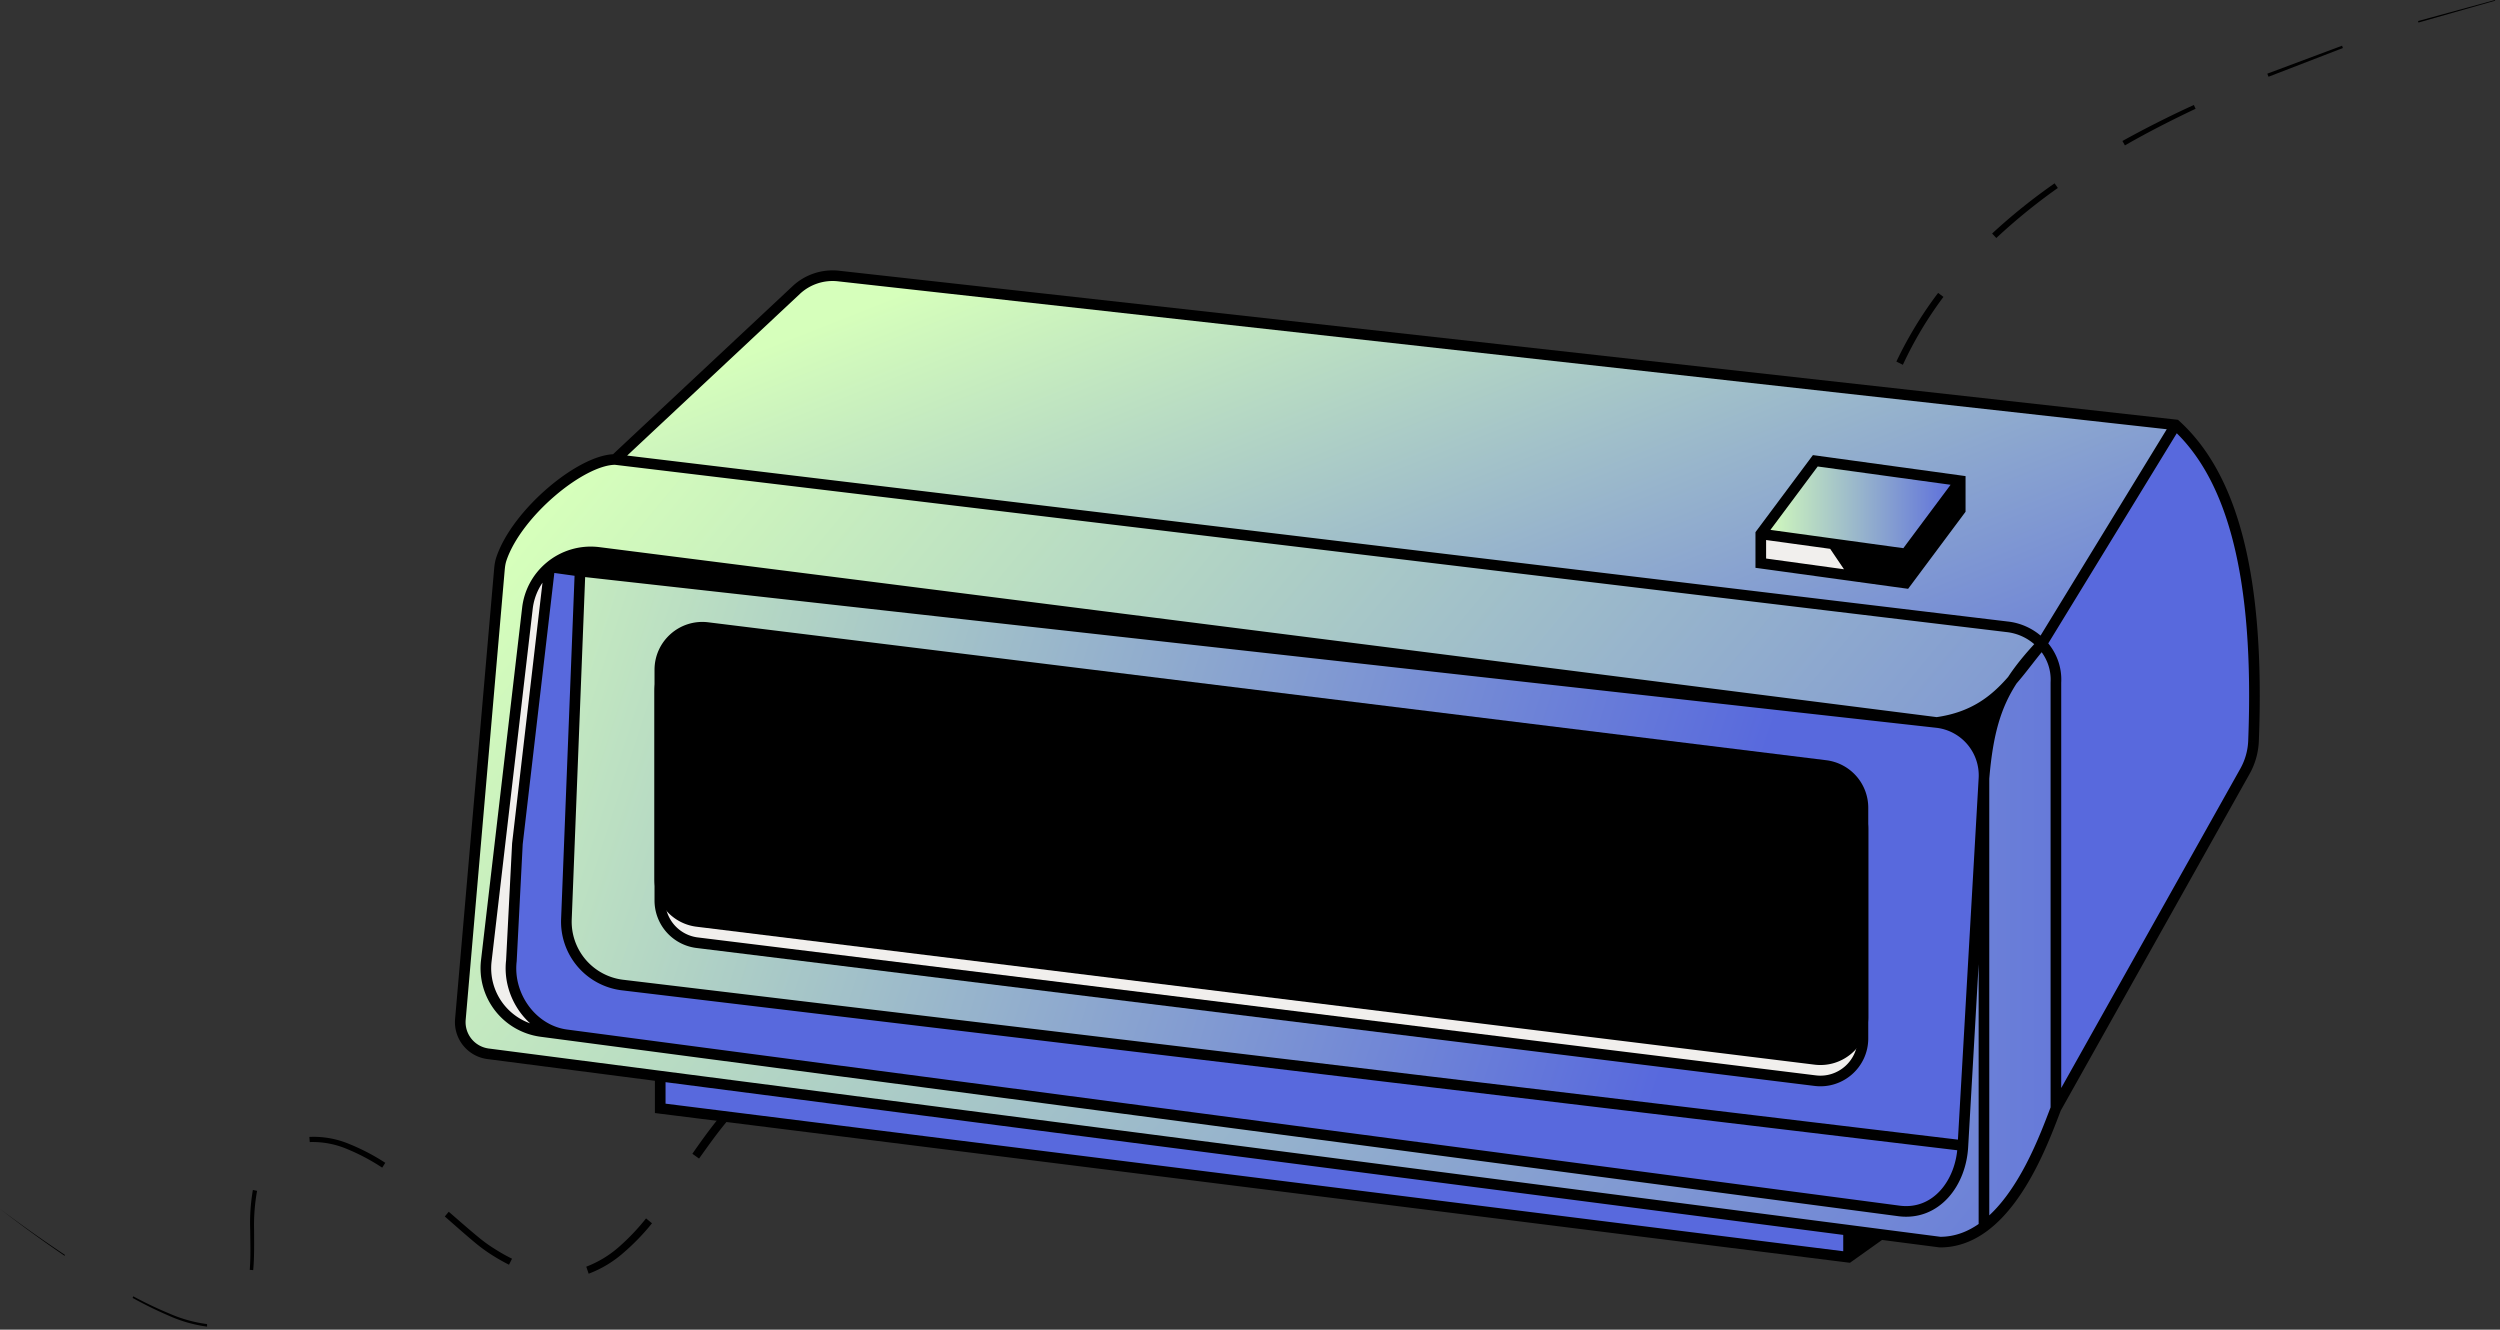 <svg xmlns="http://www.w3.org/2000/svg" width="361" height="192" fill="none"><rect width="100%" height="100%" fill="#333333" stroke="none"/><defs><linearGradient id="a" x1="-.019" x2="1.165" y1=".384" y2="1.091"><stop stop-color="#D6FFBB"/><stop offset="1" stop-color="#5869DD"/></linearGradient><linearGradient id="b" x1="-.081" x2="1.214" y1=".415" y2=".938"><stop stop-color="#D6FFBB"/><stop offset="1" stop-color="#5869DD"/></linearGradient><linearGradient id="c" x1="-.163" x2=".828" y1=".315" y2=".444"><stop stop-color="#D6FFBB"/><stop offset="1" stop-color="#5869DD"/></linearGradient><linearGradient id="d" x1="-21.153" x2="3.755" y1=".21" y2=".21"><stop stop-color="#D6FFBB"/><stop offset="1" stop-color="#5869DD"/></linearGradient><linearGradient id="e" x1="0" x2="1" y1=".657" y2=".657"><stop stop-color="#D6FFBB"/><stop offset="1" stop-color="#5869DD"/></linearGradient><clipPath id="f"><path fill="#fff" d="M95.285 91.142h169.731v86.018H95.285z"/></clipPath></defs><path fill="#000" d="M0 174.562a205.91 205.91 0 0 0 9.393 6.659l-.07.107A187.023 187.023 0 0 1 0 174.562zM19.24 187.188a56.117 56.117 0 0 0 5.185 2.473 19.8 19.8 0 0 0 5.476 1.536v.369a19.873 19.873 0 0 1-5.568-1.598 56.524 56.524 0 0 1-5.185-2.55l.093-.23zM36.063 183.363c.153-1.897.084-3.84.069-5.737a27.824 27.824 0 0 1 .384-5.798l.606.13a27.776 27.776 0 0 0-.43 5.668c0 1.92.046 3.84-.13 5.783l-.5-.046zM44.668 164.171a13.297 13.297 0 0 1 5.798 1.036 30.341 30.341 0 0 1 5.17 2.704l-.446.699a29.573 29.573 0 0 0-5.015-2.665 12.773 12.773 0 0 0-5.446-1.03l-.061-.744zM64.799 174.977c1.459 1.251 2.895 2.534 4.37 3.74.73.602 1.5 1.154 2.304 1.651a25.88 25.88 0 0 0 2.465 1.39l-.438.868c-.871-.44-1.72-.925-2.542-1.452a22.978 22.978 0 0 1-2.365-1.735c-1.49-1.237-2.919-2.519-4.362-3.779l.568-.683zM84.656 182.91a15.564 15.564 0 0 0 4.739-2.872 31.81 31.81 0 0 0 3.894-4.101l.86.706a32.307 32.307 0 0 1-4.063 4.209 16.296 16.296 0 0 1-5.084 3.072l-.346-1.014zM99.977 166.605c1.098-1.582 2.219-3.149 3.425-4.669.607-.768 1.229-1.536 1.874-2.235.33-.369.66-.722 1.006-1.075.346-.354.73-.715.975-.991l.953.814c-.4.43-.707.691-1.045 1.044-.338.354-.653.684-.968 1.03a45.264 45.264 0 0 0-1.843 2.165c-1.19 1.483-2.304 3.072-3.41 4.608l-.967-.691zM115.121 149.494a38.225 38.225 0 0 1 10.983 3.97l-.607 1.183a37.066 37.066 0 0 0-10.591-3.84l.215-1.313zM136.172 159.109a54.143 54.143 0 0 0 10.345 4.693l-.407 1.313a55.518 55.518 0 0 1-10.598-4.823l.66-1.183zM155.961 160.661a57.85 57.85 0 0 0 6.613-9.216l1.213.768a58.807 58.807 0 0 1-6.812 9.454l-1.014-1.006zM168.836 141.699l6.95-9.209 1.16.899-6.95 9.17-1.16-.86zM182.855 123.389l7.12-9.055 1.19.937-7.134 9.039-1.176-.921zM197.059 105.256l3.509-4.562.876-1.137.937-1.128 1.866-2.25 1.122 1.02-1.813 2.182-.899 1.09-.875 1.145-3.51 4.577-1.213-.937zM213.309 88.775c3.4-1.96 7.084-3.38 10.921-4.209l.322 1.429a36.278 36.278 0 0 0-10.491 4.07l-.752-1.29zM235.789 83.214c3.84-.115 7.726 0 11.574.177l-.061 1.413c-3.84-.161-7.681-.269-11.467-.146l-.046-1.444zM258.937 84.45a17.904 17.904 0 0 1 5.583 2.097 19.225 19.225 0 0 1 4.485 3.91l-1.029.906a17.79 17.79 0 0 0-4.17-3.625 16.132 16.132 0 0 0-5.154-1.92l.285-1.367zM276.233 99.42c.681.74 1.288 1.545 1.813 2.403a6.646 6.646 0 0 1 .453 6.144 6.043 6.043 0 0 1-.338.768 1.47 1.47 0 0 1-1.014.768 1.618 1.618 0 0 1-1.144-.291 3.518 3.518 0 0 1-.661-.569l.96-.914c.127.138.269.262.423.369a.605.605 0 0 0 .215.1c-.046 0 0 0 .076-.123.092-.18.174-.365.246-.553a5.71 5.71 0 0 0 .415-2.619 5.581 5.581 0 0 0-.768-2.427 13.787 13.787 0 0 0-1.659-2.181l.983-.876zM270.762 97.745a101.446 101.446 0 0 1-1.813-11.443l1.229-.13a105.619 105.619 0 0 0 1.859 11.289l-1.275.284zM268.578 74.705a62.513 62.513 0 0 1 1.475-11.52l1.067.238a61.6 61.6 0 0 0-1.367 11.32l-1.175-.038zM273.836 52.21a56.786 56.786 0 0 1 6.029-9.915l.768.576a55.089 55.089 0 0 0-5.86 9.807l-.937-.468zM287.66 33.723a84.142 84.142 0 0 1 9.024-7.25l.469.669a84.473 84.473 0 0 0-8.886 7.227l-.607-.646zM306.477 20.36a150.65 150.65 0 0 1 10.314-5.2l.253.546c-3.463 1.643-6.912 3.395-10.206 5.292l-.361-.638zM327.398 10.637l10.799-4.04.115.338-10.737 4.147-.177-.445zM349.164 3.041 360.277 0l.023.1-11.075 3.156-.061-.215zM266.932 177.646v3.902l4.638-3.301-4.638-.601zM279.668 104.327a7.68 7.68 0 0 1 6.816 8.072c.549-6.574 1.715-10.514 4.099-14.18-2.507 2.878-5.559 5.36-10.915 6.108z"/><path fill="#000" d="m83.761 82.477 195.907 21.85L86.435 79.766a9.19 9.19 0 0 0-7.062 2.1l4.388.611z"/><path fill="#5869DD" d="M296.872 98.575v61.472l27.286-48.651a9.738 9.738 0 0 0 1.25-4.373c.939-23.875-3.058-38.229-11.243-45.67l-19.347 31.63c1.389 1.475 2.181 3.461 2.054 5.592z"/><path fill="url(#a)" d="m88.835 66.349 200.938 24.154a8.087 8.087 0 0 1 5.045 2.48l19.347-31.63-193.096-21.497a7.683 7.683 0 0 0-6.098 2.03L88.835 66.349z"/><path fill="url(#b)" d="m286.484 112.399-3.039 53.024c-.234 5.405-3.886 10.142-9.25 9.433L81.79 149.426l-3.623-.478a9.217 9.217 0 0 1-7.946-10.205l5.938-50.898a9.183 9.183 0 0 1 3.214-5.979 9.19 9.19 0 0 1 7.062-2.1l193.233 24.561c5.356-.748 8.408-3.23 10.915-6.108 1.122-1.724 2.512-3.387 4.235-5.236a8.087 8.087 0 0 0-5.045-2.48L88.835 66.349c-4.89 0-14.16 7.667-16.423 14.322-.168.493-.248 1.009-.293 1.527l-5.64 65.001a4.609 4.609 0 0 0 3.998 4.968l24.86 3.224 171.595 22.255 4.638.601 8.582 1.113c2.384 0 4.486-.855 6.332-2.224v-64.737z"/><path fill="url(#c)" d="m83.761 82.477-1.97 50.253a9.216 9.216 0 0 0 8.113 9.512l193.541 23.181 3.039-53.024a7.68 7.68 0 0 0-6.816-8.072L83.761 82.477z"/><path fill="#5869DD" d="m81.79 132.73 1.971-50.253-4.388-.61-4.659 39.97-.87 16.906c-.583 5.001 2.954 10.023 7.945 10.683l192.406 25.43c5.364.709 9.016-4.028 9.25-9.433L89.904 142.242a9.216 9.216 0 0 1-8.114-9.512z"/><path fill="url(#d)" d="M296.872 160.047V98.575c.127-2.13-.665-4.117-2.054-5.592-1.463 1.7-2.754 3.537-4.235 5.236-2.384 3.666-3.55 7.606-4.099 14.18v64.737c5.606-4.156 8.843-13.045 10.388-17.089z"/><path fill="#F1EFED" d="m76.159 87.845-5.938 50.898a9.217 9.217 0 0 0 7.946 10.205l3.622.478c-4.99-.66-8.528-5.682-7.945-10.683l.87-16.906 4.66-39.97a9.183 9.183 0 0 0-3.215 5.978z"/><path fill="#5869DD" d="M95.337 155.391v4.656l171.595 21.501v-3.902L95.337 155.391z"/><path fill="#000" d="m81.79 132.73-.767-.03.768.03zm8.114 9.512-.092.763.092-.763zm189.764-37.915-.085.763.085-.763zm17.204-5.752-.767-.046-.001.023v.023h.768zm-7.099-8.072-.091.762.01.001.081-.763zm24.392-29.15.517-.568-.184-.167-.248-.028-.085.763zm-243.944 77.39-.763-.089.763.089zm5.938-50.898-.763-.089.763.09zm10.276-8.08.097-.761h-.004l-.093.762zm187.76 95.091.101-.761-.101.761zM81.79 149.426l-.101.762.1-.762zm-3.623-.478.1-.762-.1.762zm-11.689-1.749-.765-.067.765.067zm5.64-65-.765-.067.766.066zm.294-1.528-.728-.247.728.247zm-1.935 71.496.098-.762-.098.762zm209.675 27.193-.099.762.049.006h.05v-.768zM73.844 138.743l.763.089.003-.025.001-.025-.767-.039zm5.53-56.877-.496-.587.495.587zm-4.66 39.971-.763-.089-.002.025-.002.024.767.04zm40.257-79.951.525.56-.525-.56zM95.337 155.39l.099-.762-.1.762zm0 4.656h-.768v.678l.672.084.096-.762zm171.595 21.501-.095.762.297.037.244-.174-.446-.625zm0-3.902.099-.762-.099.762zM121.069 39.856l.085-.763-.085.763zm203.089 71.54.67.376-.67-.376zm1.25-4.373-.768-.03.768.03zM82.994 82.447l-1.97 50.253 1.534.06 1.97-50.253-1.534-.06zm6.818 60.558 193.542 23.18.182-1.525-193.541-23.181-.183 1.526zm194.4 22.462 3.039-53.024-1.533-.088-3.04 53.024 1.534.088zm-4.459-61.903L83.846 81.714l-.17 1.527 195.907 21.849.17-1.526zm7.498 8.879a8.447 8.447 0 0 0-7.498-8.879l-.17 1.526a6.913 6.913 0 0 1 6.135 7.265l1.533.088zM81.023 132.7a9.984 9.984 0 0 0 8.79 10.305l.182-1.526a8.447 8.447 0 0 1-7.437-8.719l-1.535-.06zm216.617 27.347V98.575h-1.536v61.472h1.536zm-7.775-70.307L88.927 65.587l-.183 1.524 200.938 24.154.183-1.525zm7.773 8.88c.141-2.353-.736-4.543-2.26-6.163l-1.119 1.053c1.253 1.33 1.96 3.112 1.846 5.02l1.533.09zm-2.261-6.163a8.853 8.853 0 0 0-5.522-2.718l-.163 1.527a7.318 7.318 0 0 1 4.567 2.244l1.118-1.053zm-15.603 12.631c5.595-.782 8.802-3.396 11.388-6.364l-1.158-1.01c-2.428 2.787-5.325 5.138-10.442 5.852l.212 1.522zm11.388-6.364c.756-.867 1.461-1.767 2.15-2.65.694-.887 1.371-1.756 2.088-2.59l-1.164-1.002c-.746.867-1.446 1.766-2.134 2.647-.692.886-1.373 1.754-2.098 2.586l1.158 1.009zm-3.912 13.739c.543-6.502 1.687-10.303 3.977-13.825l-1.288-.838c-2.478 3.811-3.665 7.889-4.22 14.535l1.531.128zm3.977-13.825c1.087-1.671 2.444-3.298 4.153-5.13l-1.123-1.048c-1.738 1.863-3.162 3.564-4.318 5.34l1.288.838zm4.247-5.254 19.347-31.63-1.311-.801-19.347 31.63 1.311.801zm-224.49 45.448 5.938-50.898-1.526-.178-5.938 50.898 1.526.178zm15.354-58.304 193.233 24.561.194-1.524L86.532 79.004l-.194 1.524zm-4.448 68.137-3.622-.479-.201 1.523 3.622.479.201-1.523zm200.788 16.725c-.111 2.549-1.028 4.905-2.502 6.525-1.461 1.604-3.472 2.498-5.88 2.18l-.201 1.522c2.954.391 5.451-.729 7.216-2.668 1.751-1.922 2.777-4.637 2.901-7.493l-1.534-.066zm-213.22-26.736a9.984 9.984 0 0 0 8.609 11.055l.2-1.523a8.448 8.448 0 0 1-7.283-9.354l-1.526-.178zm-2.214 8.611 5.64-65-1.53-.133-5.64 65 1.53.133zm5.895-66.347c1.07-3.145 3.84-6.618 6.999-9.32 1.57-1.344 3.209-2.474 4.739-3.265 1.545-.798 2.913-1.216 3.958-1.216v-1.536c-1.4 0-3.024.54-4.663 1.388-1.654.855-3.391 2.057-5.033 3.462-3.266 2.795-6.262 6.484-7.455 9.993l1.455.494zm-7.426 66.214a5.377 5.377 0 0 0 4.665 5.797l.197-1.524a3.84 3.84 0 0 1-3.331-4.14l-1.53-.133zm230.441 12.641c-.776 2.031-1.955 5.22-3.633 8.42-1.684 3.21-3.83 6.35-6.494 8.326l.915 1.234c2.941-2.181 5.217-5.563 6.939-8.847 1.728-3.295 2.939-6.572 3.708-8.585l-1.435-.548zm-10.127 16.746c-1.742 1.292-3.688 2.073-5.875 2.073v1.536c2.58 0 4.84-.929 6.79-2.375l-.915-1.234zm-.311-64.12v64.737h1.536v-64.737h-1.536zM73.081 138.654c-.627 5.374 3.158 10.813 8.608 11.534l.201-1.523c-4.533-.6-7.823-5.205-7.283-9.833l-1.526-.178zm13.447-59.65a9.959 9.959 0 0 0-7.65 2.275l.99 1.175a8.423 8.423 0 0 1 6.473-1.926l.187-1.525zm-7.26 3.623 4.387.611.212-1.521-4.388-.611-.212 1.521zm-2.346 5.307a8.416 8.416 0 0 1 2.946-5.48l-.99-1.175a9.951 9.951 0 0 0-3.482 6.477l1.526.178zm-2.311 50.848.87-16.906-1.534-.079-.87 16.907 1.534.078zm4-57.005-4.66 39.971 1.526.178 4.66-39.97-1.527-.179zm218.931 78.645 27.286-48.65-1.339-.752-27.287 48.651 1.34.751zM89.36 66.91l26.136-24.463-1.05-1.122L88.31 65.788l1.05 1.122zm6.076 87.719-24.86-3.224-.198 1.524 24.86 3.224.198-1.524zm-.867.762v4.656h1.536v-4.656h-1.536zm.672 5.418 171.596 21.501.191-1.524-171.596-21.501-.19 1.524zm171.79 16.075L95.436 154.629l-.198 1.524 171.596 22.254.197-1.523zm.67 4.664v-3.902h-1.537v3.902h1.537zm12.55-2.949-8.582-1.113-.198 1.523 8.582 1.113.198-1.523zm-8.582-1.113-4.638-.602-.197 1.523 4.637.602.198-1.523zm-4.291 4.687 4.637-3.3-.89-1.251-4.638 3.3.891 1.251zM120.984 40.62 314.08 62.117l.17-1.527-193.096-21.497-.17 1.527zm192.665 21.302c7.913 7.193 11.929 21.229 10.991 45.071l1.535.06c.941-23.909-3.037-38.58-11.493-46.268l-1.033 1.137zM115.496 42.447a6.914 6.914 0 0 1 5.488-1.827l.17-1.527a8.452 8.452 0 0 0-6.708 2.232l1.05 1.122zM72.884 82.265c.042-.488.115-.935.255-1.347l-1.455-.494c-.195.574-.283 1.158-.33 1.708l1.53.133zm201.412 91.83L81.89 148.665l-.201 1.523 192.406 25.429.201-1.522zm50.532-62.323a10.497 10.497 0 0 0 1.347-4.719l-1.535-.06a8.965 8.965 0 0 1-1.151 4.027l1.339.752zM275.186 79.979v4.224l7.872-10.56v-4.225l-7.872 10.56z"/><path fill="#000" d="M275.186 84.203v-4.224l-10.464-1.44 3.148 4.657 7.316 1.007z"/><path fill="#F1EFED" d="M254.258 77.099v4.224l13.612 1.873-3.148-4.658-10.464-1.44z"/><path fill="url(#e)" d="m275.186 79.979 7.872-10.56-20.928-2.88-7.872 10.56 10.464 1.44 10.464 1.44z"/><path fill="#000" d="M254.258 81.323h-.768v.67l.663.09.105-.76zm0-4.224-.616-.46-.152.205v.255h.768zm20.928 7.104-.105.76.45.062.271-.363-.616-.46zm7.872-14.785h.768v-.67l-.663-.09-.105.76zm0 4.224.616.46.152-.205v-.254h-.768zm-20.928-7.104.105-.76-.45-.062-.271.363.616.46zm-7.104 14.785v-4.224h-1.536v4.224h1.536zm20.928 2.88v-4.224h-1.536v4.224h1.536zm-.152-3.765 7.872-10.56-1.231-.919-7.873 10.56 1.232.919zm8.024-6.795v-4.225h-1.536v4.224h1.536zm-8.024 11.019 7.872-10.56-1.231-.919-7.873 10.56 1.232.919zm-13.777-17.363 20.929 2.88.209-1.522-20.928-2.88-.21 1.522zm-7.151 10.258 7.872-10.56-1.232-.918-7.872 10.56 1.232.919zm-.721.302 10.464 1.44.21-1.521-10.464-1.44-.21 1.521zm10.464 1.44 10.464 1.44.21-1.521-10.464-1.44-.21 1.521zm-10.464 2.784 13.612 1.874.21-1.522-13.612-1.873-.21 1.521zm13.612 1.874 7.316 1.007.21-1.522-7.316-1.007-.21 1.522zm-3.679-4.988 3.148 4.657 1.272-.86-3.148-4.657-1.272.86z"/><path fill="#F1EFED" stroke="#000" stroke-width="1.536" d="M95.281 130.03V99.792c0-3.692 3.233-6.55 6.897-6.098l161.439 19.917a6.145 6.145 0 0 1 5.392 6.098v30.239c0 3.692-3.233 6.55-6.897 6.098l-161.439-19.918a6.144 6.144 0 0 1-5.392-6.098z"/><path fill="#000" stroke="#000" stroke-width="1.536" d="M95.281 126.958V96.72c0-3.692 3.233-6.55 6.897-6.098l161.439 19.917a6.145 6.145 0 0 1 5.392 6.098v30.239c0 3.692-3.233 6.55-6.897 6.098l-161.439-19.918a6.144 6.144 0 0 1-5.392-6.098z"/><g clip-path="url(#f)"><path fill="#F1EFED" d="m30.327 17.847-.981 7.617 11.426 1.472.981-7.617-3.809-.491.491-3.808-3.808-.491-.491 3.809-3.809-.491zm-7.617-.981 3.809.49.49-3.808 3.809.49.491-3.808 11.425 1.472-.49 3.808 3.808.491-.49 3.809 3.808.49-2.453 19.043-7.617-.981.981-7.617-11.426-1.472-.981 7.617-7.617-.981 2.453-19.043zm31.45-3.692 7.617.981-2.944 22.852 11.426 1.472 2.944-22.852 7.617.981-2.944 22.852-3.808-.491-.491 3.809-19.043-2.453.491-3.809-3.809-.491 2.944-22.851zm37.595 8.715-2.453 19.043 7.617.981.491-3.808 3.809.49 1.472-11.425-3.809-.491.491-3.809-7.618-.981zm-7.126-4.79 19.043 2.453-.491 3.809 3.809.491-.491 3.808 3.809.491-1.472 11.426-3.809-.491-.49 3.809-3.809-.491-.491 3.809-19.043-2.454 3.435-26.66zm57.129 7.36-.491 3.809-7.617-.982-2.453 19.043 7.617.982-.491 3.808-22.851-2.944.49-3.808 7.618.981 2.453-19.043-7.617-.981.49-3.809 22.852 2.944zm30.469 3.925-.491 3.809-7.617-.981-2.944 22.851-7.617-.981 2.944-22.852-7.618-.981.491-3.809 22.852 2.944zm60.937 7.851-.491 3.808-7.617-.981-2.944 22.852-7.617-.982 2.944-22.851-7.617-.982.491-3.808 22.851 2.944zm30.469 3.925-.491 3.809-7.617-.982-2.453 19.043 7.617.982-.491 3.808-22.851-2.944.49-3.808 7.618.981 2.453-19.043-7.617-.981.49-3.809 22.852 2.944zm3.808.491 7.618.981-.491 3.809 3.809.49-.491 3.809 3.809.491.49-3.809 3.809.491.49-3.809 7.618.981-3.435 26.66-7.617-.981 1.472-11.426-3.809-.49-.49 3.808-3.809-.49.491-3.809-3.809-.491-1.472 11.426-7.617-.981 3.434-26.66zm30.469 3.925 26.66 3.435-.49 3.808-19.043-2.453-.982 7.617 15.235 1.963-.491 3.808-15.234-1.962-.982 7.617 19.043 2.453-.49 3.809-26.66-3.435 3.434-26.66z"/></g></svg>
